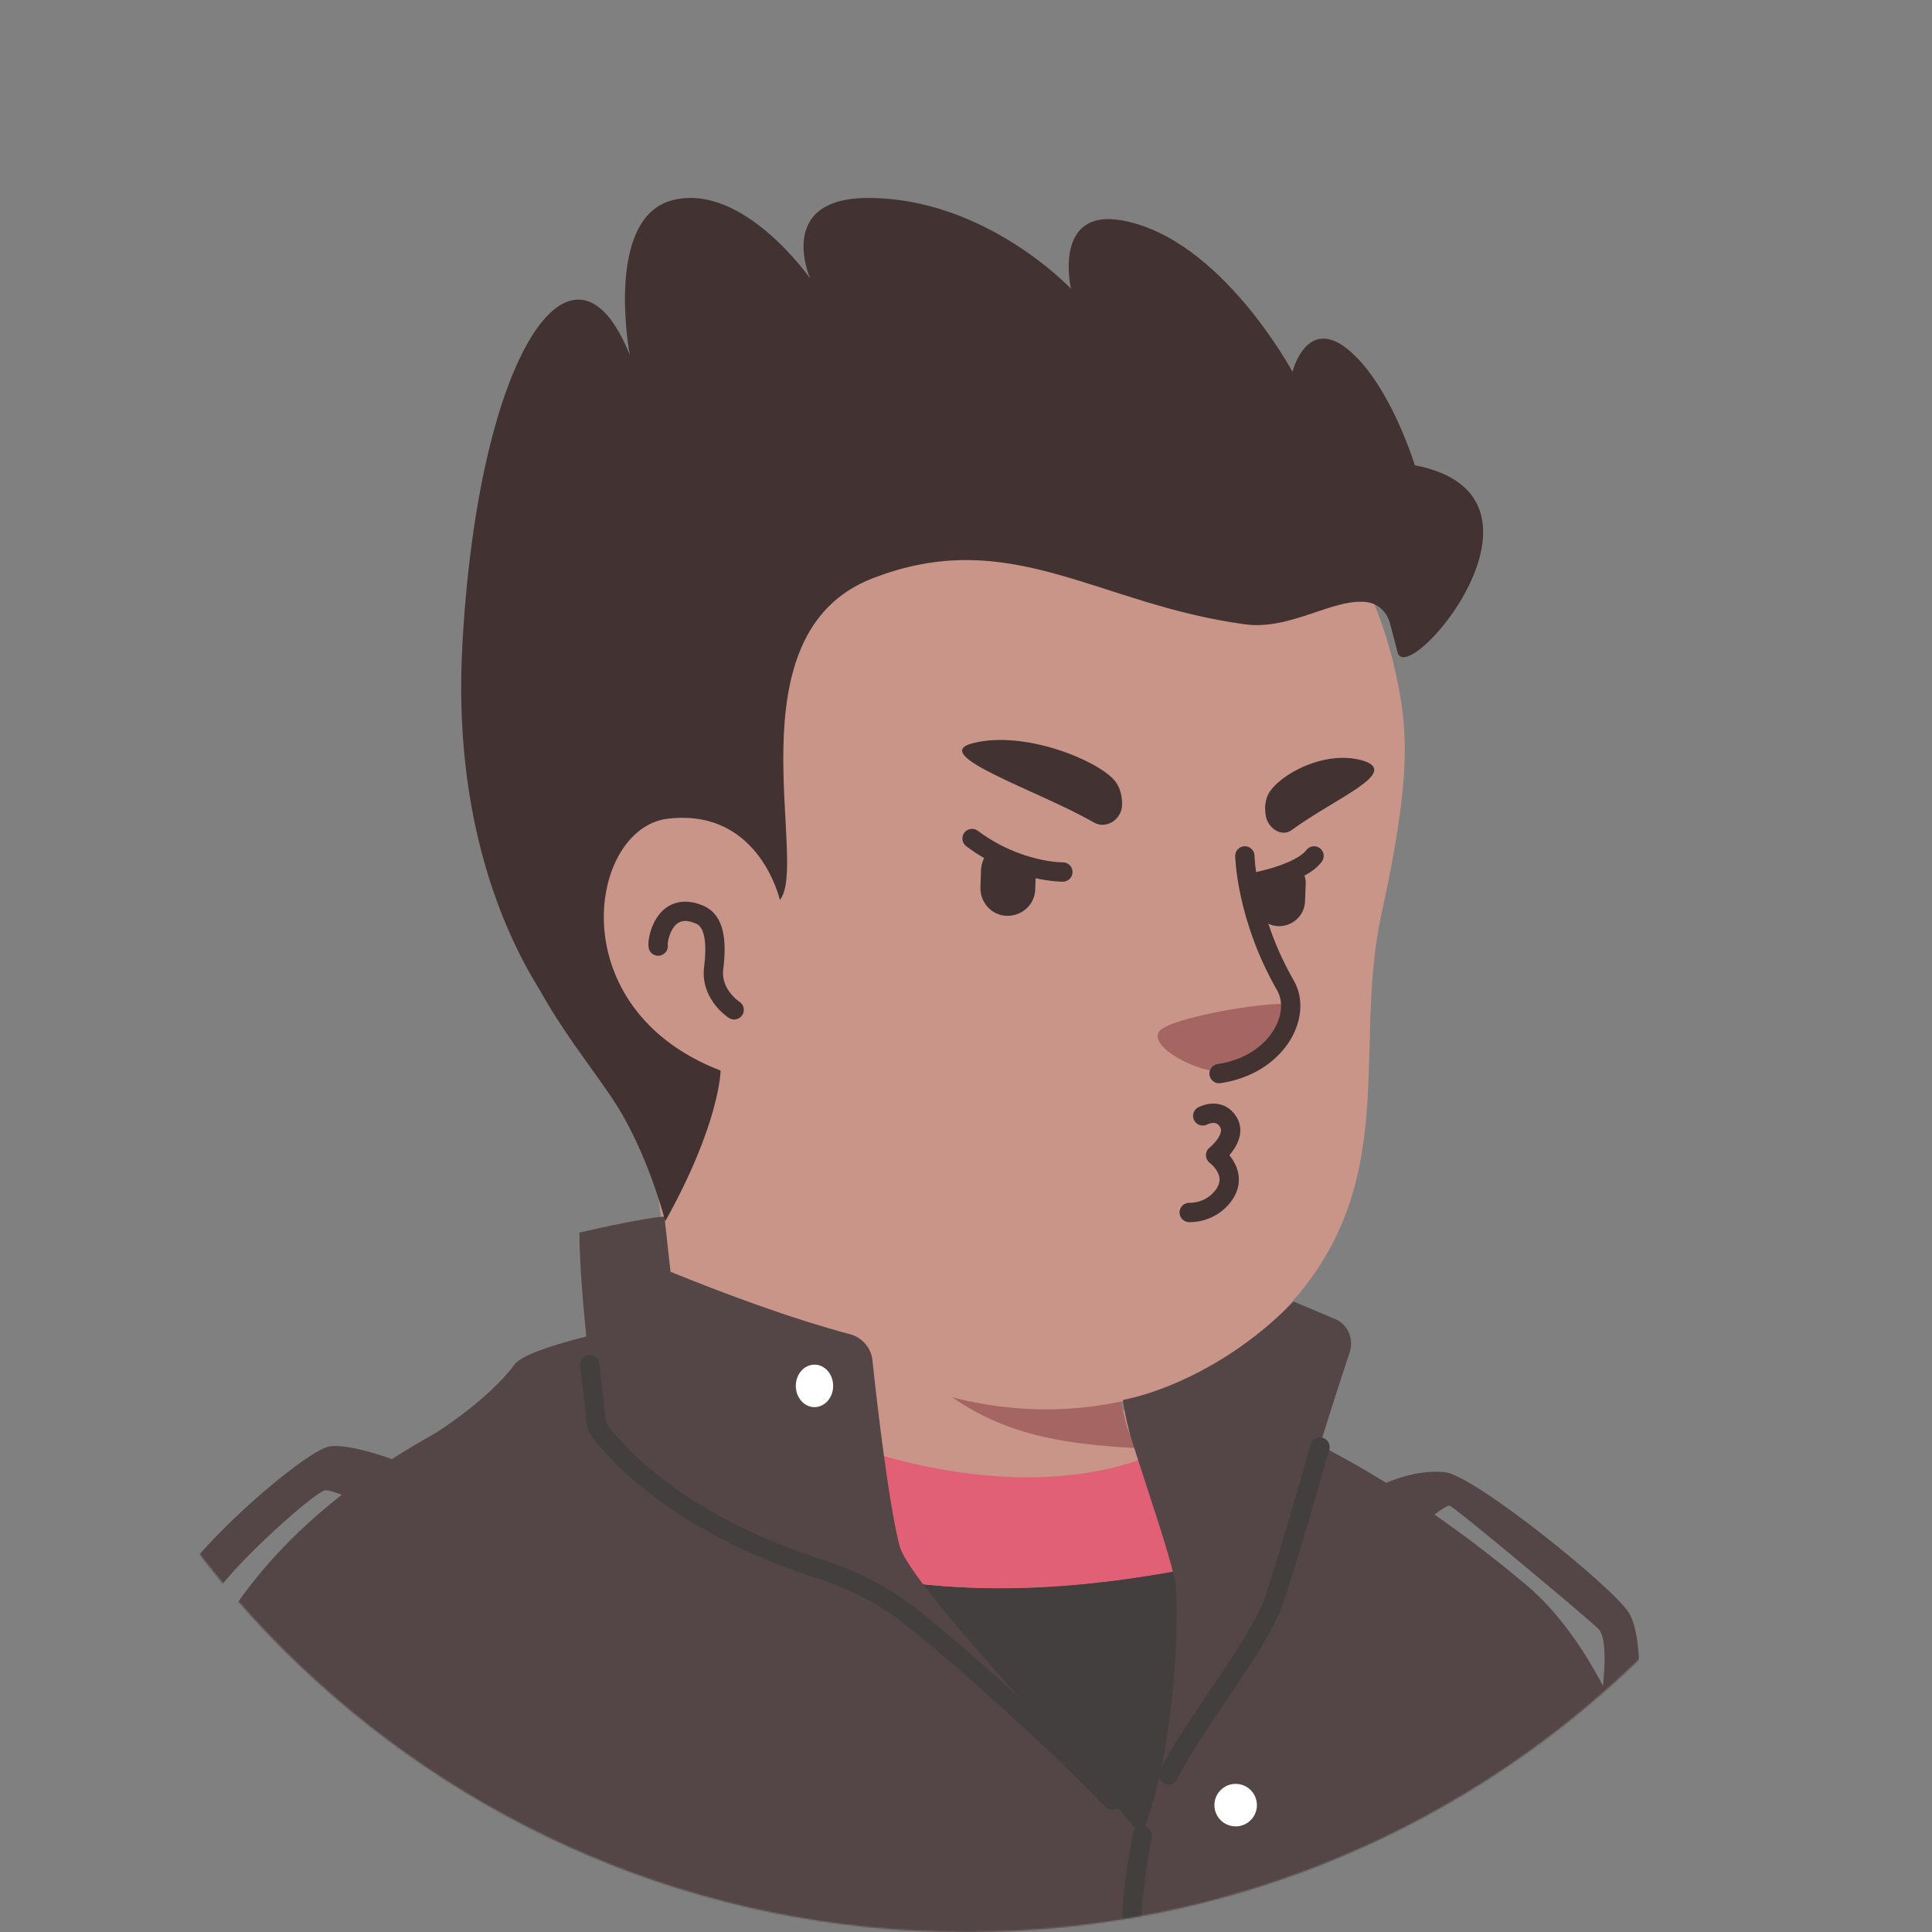 <svg width="1300" height="1300" viewBox="0 0 1300 1300" fill="none" xmlns="http://www.w3.org/2000/svg">
<rect x="0" y="0" width="1300" height="1300" fill="#808080" stroke="none"/>
<mask id="mask0_113_6920" style="mask-type:alpha" maskUnits="userSpaceOnUse" x="-1" y="0" width="1302" height="1300">
<path d="M650 1300C290.71 1300 -0 1008.86 -0 650C-0 290.71 291.141 0 650 0C1009.29 0 1300 291.141 1300 650C1300.43 1009.29 1009.29 1300 650 1300Z" fill="#F7C0B5"/>
</mask>
<g mask="url(#mask0_113_6920)">
<path d="M1012.26 1197.33C1009.23 1199.5 1005.76 1201.67 1002.73 1203.83C999.265 1206 996.232 1208.17 992.765 1209.9C989.732 1211.63 987.132 1213.37 984.098 1215.1C983.665 1215.53 983.232 1215.53 982.798 1215.97C972.832 1222.03 962.432 1227.67 952.032 1232.87C948.998 1234.6 945.532 1236.33 942.498 1237.63C942.498 1237.63 942.065 1238.07 941.632 1238.07C938.165 1239.8 934.698 1241.53 931.232 1243.27C924.298 1246.73 916.932 1249.77 909.998 1252.8C906.532 1254.53 902.632 1255.83 899.165 1257.13C895.698 1258.43 891.798 1260.17 888.332 1261.47C884.865 1262.77 880.965 1264.5 877.498 1265.8C877.498 1265.8 877.498 1265.8 877.065 1265.8C873.598 1267.1 869.698 1268.4 866.232 1269.7C858.432 1272.3 850.198 1274.9 842.398 1277.5C839.798 1278.37 836.765 1279.23 834.165 1280.1C825.932 1282.7 817.698 1284.87 809.465 1286.6C806.432 1287.47 803.398 1287.9 799.932 1288.77C792.132 1290.5 783.898 1292.23 776.098 1293.97C774.365 1294.4 773.065 1294.4 771.332 1294.83C768.732 1295.27 765.698 1295.7 763.098 1296.13C759.198 1296.57 755.732 1297.43 751.832 1297.87C750.098 1298.3 748.365 1298.3 746.632 1298.73C744.465 1299.17 741.865 1299.6 739.265 1299.6C732.332 1300.47 724.965 1301.33 718.032 1302.2C715.865 1302.63 713.265 1302.63 711.098 1303.07H710.665C707.632 1303.5 704.598 1303.5 701.565 1303.93C698.532 1304.37 695.498 1304.37 692.465 1304.37C690.732 1304.37 688.565 1304.8 686.832 1304.8C683.365 1304.8 680.332 1305.23 677.298 1305.23C672.965 1305.23 669.065 1305.67 664.732 1305.67C660.398 1305.67 656.498 1305.67 652.165 1305.67C649.132 1305.67 646.098 1305.67 643.065 1305.67C460.632 1303.07 295.965 1225.5 178.965 1102.43C178.965 1102.43 178.965 1102 178.532 1102C191.965 1075.57 241.798 1027.9 293.798 988.465C359.665 938.632 452.832 907.865 452.832 907.865C452.832 907.865 513.932 897.898 740.565 945.132C913.465 981.532 987.132 1129.3 1012.26 1197.33Z" fill="#C99589"/>
<path d="M788.665 1065.16C779.565 1109.8 720.632 1136.23 621.398 1096.36C499.632 1046.96 452.832 907.865 452.832 907.865C446.332 808.198 431.165 722.831 431.165 722.831C571.998 710.698 738.398 875.365 738.398 875.365L757.465 956.831C759.198 963.765 762.665 969.831 767.865 974.165C776.965 989.765 794.732 1036.56 788.665 1065.16Z" fill="#C99589"/>
<path d="M767.865 974.599C685.098 970.266 623.998 958.133 558.565 840.699C614.032 889.666 679.465 908.299 748.365 916.966L757.465 956.832C759.198 964.199 762.665 970.266 767.865 974.599Z" fill="#A56663"/>
<path d="M939.032 452.431C946.832 488.831 950.732 518.298 929.498 615.365C908.265 712.431 948.998 809.498 846.732 898.331C777.832 958.131 657.365 969.398 561.165 903.965C528.665 881.865 498.765 851.098 474.498 810.798C455.432 779.165 433.332 749.265 408.632 721.965C374.398 684.698 333.232 609.731 353.598 477.131C386.532 261.332 600.165 236.632 726.265 260.465C852.365 284.298 917.798 356.231 939.032 452.431Z" fill="#C99589"/>
<path d="M524.332 621.865C524.332 621.865 510.898 556.865 447.632 564.665C393.032 571.598 373.965 702.465 497.898 738.865" fill="#C99589"/>
<path d="M493.998 679.499C493.998 679.499 478.398 669.532 480.132 652.199C482.732 631.832 480.132 619.265 470.598 615.365C446.765 605.399 441.998 633.132 442.865 636.599" stroke="#423232" stroke-width="13" stroke-miterlimit="10" stroke-linecap="round" stroke-linejoin="round"/>
<path d="M824.632 721.531C824.632 721.531 841.098 722.398 856.698 703.765C865.365 693.365 872.732 680.365 867.965 676.465C863.198 672.131 784.765 684.265 779.565 694.665C774.365 705.065 804.698 721.531 824.632 721.531Z" fill="#A56663"/>
<path d="M837.632 575.932C837.632 575.932 838.498 617.099 864.932 663.032C876.632 683.399 858.865 716.765 820.298 722.399" stroke="#423232" stroke-width="13" stroke-miterlimit="10" stroke-linecap="round" stroke-linejoin="round"/>
<path d="M389.881 829.4C389.881 829.4 430.181 819.866 447.081 818.566L452.281 865.8C452.714 865.366 390.314 841.533 389.881 829.4Z" fill="#544646"/>
<path d="M1158.61 1465.1H63.148C63.148 1465.1 69.648 1264.03 135.515 1120.6C199.648 981.934 374.281 921.7 454.881 900.9C454.881 903.067 455.315 904.8 455.315 906.967C455.315 906.967 502.115 1046.07 623.881 1095.47C723.115 1135.77 782.048 1108.9 791.148 1064.27C796.781 1035.67 779.015 988.867 769.915 973.7C764.715 969.367 761.248 962.867 759.515 956.367L756.048 942.067C766.881 939.9 777.281 936.867 787.248 932.967C843.148 947.7 927.215 982.8 1026.45 1066C1138.68 1159.6 1158.61 1465.1 1158.61 1465.1Z" fill="#544646"/>
<path d="M277.648 1465.1L258.148 1304.33" stroke="white" stroke-width="13" stroke-miterlimit="10" stroke-linecap="round" stroke-linejoin="round"/>
<path d="M1034.25 1249.73C1034.25 1249.73 1021.25 1281.37 1025.15 1313C1029.05 1344.63 1040.31 1391 1024.28 1465.1" stroke="white" stroke-width="13" stroke-miterlimit="10" stroke-linecap="round" stroke-linejoin="round"/>
<path d="M590.515 1176.07C350.881 1106.73 290.648 965.901 290.648 965.901C290.648 965.901 328.348 942.501 346.115 918.234C356.948 903.501 454.448 886.601 454.448 886.601C456.181 905.234 454.448 886.601 455.748 906.967C455.748 906.967 502.548 1046.07 624.315 1095.47C723.548 1135.77 782.481 1108.9 791.581 1064.27C797.215 1035.67 779.448 988.867 770.348 973.701C765.148 969.367 761.681 962.867 759.948 956.367L756.481 942.067C781.181 936.867 804.581 927.334 824.948 914.767C825.815 916.067 826.248 917.367 826.681 918.667C835.781 940.767 863.515 960.701 863.515 960.701C921.581 1097.63 834.481 1246.7 590.515 1176.07Z" fill="#544646"/>
<path d="M932.415 997.966C932.415 997.966 952.348 988.433 972.282 990.6C992.215 992.766 1087.11 1069.47 1096.21 1085.5C1105.75 1101.53 1105.31 1152.67 1094.05 1159.17C1083.21 1165.23 1076.28 1151.37 1076.28 1151.37C1076.28 1151.37 1084.52 1104.57 1075.42 1095.9C1066.32 1087.23 978.348 1013.57 975.315 1013.13C972.282 1012.7 955.815 1026.57 955.815 1026.57L932.415 997.966Z" fill="#544646"/>
<path d="M277.648 987.133C277.648 987.133 238.648 970.667 221.748 973.267C204.848 975.867 117.315 1051.27 109.082 1084.63C100.848 1118 128.582 1178.23 128.582 1178.23L148.082 1147.47C148.082 1147.47 134.215 1101.53 138.548 1083.33C142.882 1065.13 212.215 1002.73 219.148 1002.73C226.082 1002.73 267.682 1021.37 267.682 1021.37L277.648 987.133Z" fill="#544646"/>
<path d="M457.915 1011.83C499.515 1091.56 582.715 1197.73 721.815 1247.56C847.048 1292.63 839.248 1141.4 821.048 1050.83C696.248 1078.13 571.015 1080.3 457.915 1011.83Z" fill="#443F3F"/>
<path d="M821.048 1051.26C816.281 1027.43 810.648 1007.93 806.748 997.098C798.081 973.698 785.081 952.898 773.381 937.298C767.748 939.031 762.114 940.331 756.481 941.631L759.948 955.931C761.681 962.864 765.148 968.931 770.348 973.264C771.214 974.998 772.514 977.164 773.814 979.764C675.448 1017.9 559.314 967.631 559.314 967.631C524.214 965.898 526.814 1000.56 543.281 1041.73C480.881 982.364 455.748 906.964 455.748 906.964C454.881 893.964 454.014 881.398 452.714 868.831C452.714 868.831 420.648 886.598 426.281 926.464C428.881 943.364 438.848 974.998 458.348 1011.83C571.014 1080.3 696.248 1078.13 821.048 1051.26Z" fill="#E26076"/>
<path d="M389.881 829.399C389.881 829.399 490.848 876.199 572.314 897.866C580.114 900.033 586.181 906.966 587.048 915.199C590.081 944.666 598.314 1013.57 605.248 1040C614.348 1074.23 790.714 1248.43 792.448 1270.53C794.181 1292.63 614.348 1287.43 507.314 1159.17C399.848 1030.9 408.081 1007.5 408.081 1007.5C408.081 1007.5 389.881 884.433 389.881 829.399Z" fill="#544646"/>
<path d="M870.448 875.768L898.181 887.468C906.848 890.934 911.181 900.901 908.148 910.001C895.581 948.134 864.381 1043.03 863.081 1075.97C861.348 1117.57 775.548 1384.93 775.548 1384.93C775.548 1384.93 723.115 1316.03 761.681 1248C792.015 1194.27 793.748 1079.43 790.715 1064.27C786.815 1044.33 770.348 997.534 761.248 968.068C756.481 952.034 755.615 942.068 755.615 942.068C755.615 942.068 815.414 932.101 870.448 875.768Z" fill="#544646"/>
<path d="M548.048 946.833C554.988 946.833 560.615 940.431 560.615 932.533C560.615 924.636 554.988 918.233 548.048 918.233C541.108 918.233 535.481 924.636 535.481 932.533C535.481 940.431 541.108 946.833 548.048 946.833Z" fill="white"/>
<path d="M748.248 1211.17C716.615 1177.37 628.215 1097.2 601.348 1079.43C585.748 1069.03 568.848 1061.23 551.081 1055.6C438.415 1019.2 401.581 959.833 401.581 959.833L396.815 918.233" stroke="#443F3F" stroke-width="13" stroke-miterlimit="10" stroke-linecap="round" stroke-linejoin="round"/>
<path d="M768.615 1235C768.615 1235 758.215 1286.56 762.548 1311.7C766.881 1336.83 770.348 1411.8 770.348 1411.8" stroke="#443F3F" stroke-width="13" stroke-miterlimit="10" stroke-linecap="round" stroke-linejoin="round"/>
<path d="M888.214 973.699C888.214 973.699 866.981 1048.23 857.014 1077.7C846.614 1107.17 799.381 1166.1 786.381 1194.27" stroke="#443F3F" stroke-width="13" stroke-miterlimit="10" stroke-linecap="round" stroke-linejoin="round"/>
<path d="M831.448 1228.93C839.346 1228.93 845.748 1222.53 845.748 1214.63C845.748 1206.73 839.346 1200.33 831.448 1200.33C823.55 1200.33 817.148 1206.73 817.148 1214.63C817.148 1222.53 823.55 1228.93 831.448 1228.93Z" fill="white"/>
<path d="M715.184 586.765C715.184 586.765 684.851 587.198 654.084 564.231" stroke="#423232" stroke-width="13" stroke-miterlimit="10" stroke-linecap="round" stroke-linejoin="round"/>
<path d="M843.884 593.697C843.884 593.697 875.084 588.064 884.184 575.93" stroke="#423232" stroke-width="13" stroke-miterlimit="10" stroke-linecap="round" stroke-linejoin="round"/>
<path d="M735.984 553.397C744.218 558.164 754.618 551.664 755.051 541.697C755.051 536.497 754.184 530.864 750.718 526.097C740.318 512.231 689.618 490.997 654.518 500.097C624.184 507.897 698.284 531.731 735.984 553.397Z" fill="#423232"/>
<path d="M869.019 558.598C862.952 563.364 852.986 557.731 851.686 548.631C850.819 543.864 851.252 538.664 853.419 534.331C860.352 521.331 892.419 503.564 918.419 512.231C940.952 520.464 898.052 537.364 869.019 558.598Z" fill="#423232"/>
<path d="M666.218 572.03C662.751 575.064 660.584 579.83 660.151 584.597L659.718 596.73C659.284 607.13 667.084 615.797 677.051 616.23C687.451 616.664 696.118 608.864 696.551 598.897L696.984 586.764C696.984 586.33 696.984 585.897 696.984 585.464C685.718 584.597 675.751 579.83 666.218 572.03Z" fill="#423232"/>
<path d="M843.885 592.832C843.885 593.265 843.885 593.265 843.885 593.698L843.452 604.965C843.019 614.498 850.385 622.732 859.919 623.165C869.452 623.598 877.686 616.232 878.119 606.698L878.552 595.432C878.985 591.098 877.252 587.198 875.085 584.165C865.552 589.798 855.152 591.098 843.885 592.832Z" fill="#423232"/>
<path d="M809.297 750.856C809.297 750.856 820.564 744.789 826.63 755.189C832.697 765.589 817.964 777.289 817.964 777.289C817.964 777.289 834.43 789.422 823.164 804.589C814.064 816.722 800.197 815.856 800.197 815.856" stroke="#423232" stroke-width="13" stroke-miterlimit="10" stroke-linecap="round" stroke-linejoin="round"/>
<path d="M952.022 313.038C941.622 281.405 926.889 254.105 911.722 239.371C880.089 208.171 869.689 250.205 869.689 250.205C869.689 250.205 821.589 160.505 755.289 148.371C708.056 139.705 720.622 194.305 720.622 194.305C720.622 194.305 663.422 133.205 584.122 133.205C521.289 133.205 545.122 187.371 545.122 187.371C545.122 187.371 500.489 123.238 453.256 134.505C406.022 145.771 423.789 238.938 423.789 238.938C386.089 144.471 321.956 236.338 311.122 433.938C304.622 551.371 339.289 627.638 362.689 665.338C383.489 702.605 406.889 728.605 419.889 752.005C438.522 785.371 447.622 821.771 447.622 821.771C484.456 755.905 484.889 720.371 484.889 720.371C376.556 678.771 396.056 557.871 448.922 550.938C504.389 544.005 521.722 593.405 524.756 605.538C544.689 581.705 490.522 427.005 586.722 389.305C679.889 352.905 737.956 406.638 837.622 420.071C868.822 424.405 898.289 401.438 920.822 405.338C927.756 406.638 932.956 411.838 935.122 418.771C936.856 425.271 938.589 431.771 940.322 438.705C946.389 465.138 1059.06 333.838 952.022 313.038Z" fill="#423232"/>
</g>
</svg>
